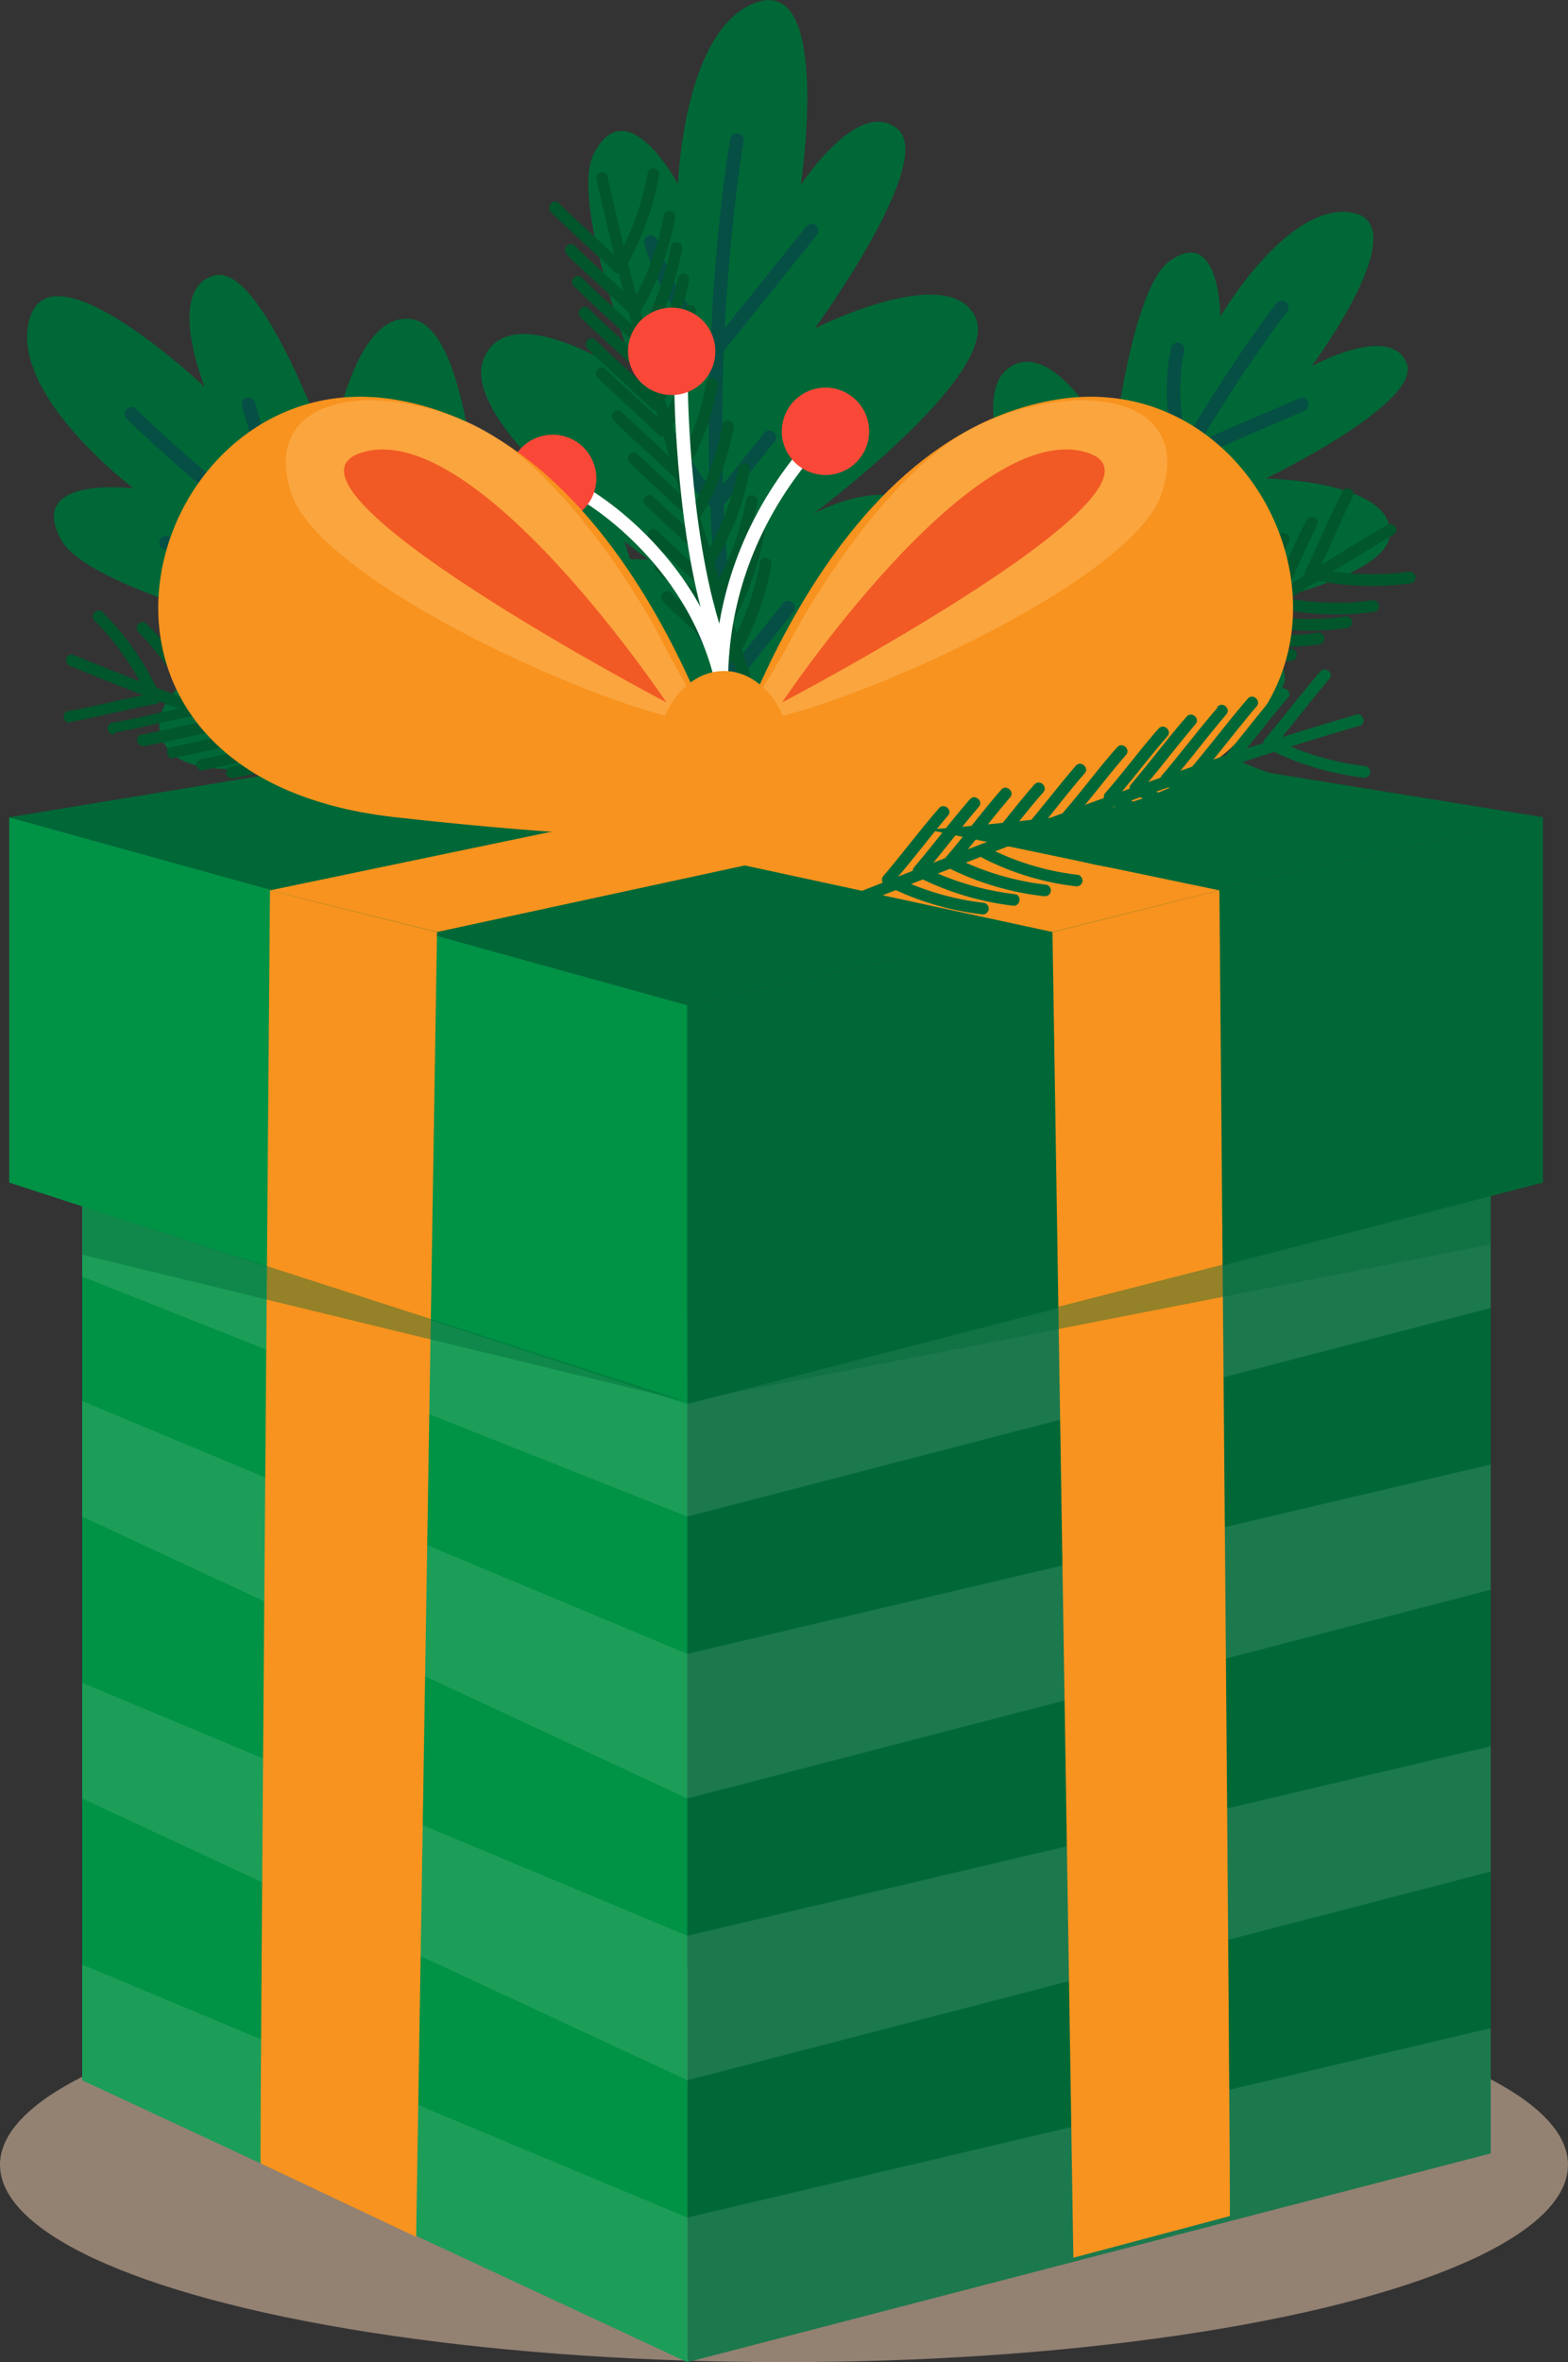 <svg xmlns="http://www.w3.org/2000/svg" viewBox="0 0 115.64 174.12"><rect x="0" y="0" width="115.64" height="174.12" fill="#333333" stroke="none"/><defs><style>.cls-1{isolation:isolate;}.cls-2{opacity:0.53;}.cls-3{fill:#e8c7aa;}.cls-12,.cls-4{fill:#006837;}.cls-5,.cls-7{fill:none;stroke-linecap:round;}.cls-5{stroke:#064f44;stroke-miterlimit:10;}.cls-6{fill:#01562c;}.cls-7{stroke:#fff;stroke-linejoin:round;}.cls-8{fill:#f94838;}.cls-9{fill:#009245;}.cls-10{fill:#fff;opacity:0.11;}.cls-11{fill:#f7931e;}.cls-12{mix-blend-mode:multiply;opacity:0.4;}.cls-13{fill:#ffbe69;opacity:0.44;}.cls-14{fill:#f15a24;}</style></defs><g class="cls-1"><g id="Слой_2" data-name="Слой 2"><g id="OBJECTS"><g class="cls-2"><ellipse class="cls-3" cx="57.82" cy="159.57" rx="57.82" ry="14.55"/></g><path class="cls-4" d="M80.18,56.64c-5.43,0-7.18-1.26-9.26-4.83-1.6-2.74-3.2-8.48-3.11-10.41.2-3.91,9.57,1.68,9.57,1.68s-6.59-13-3.13-15.84,7.85,5.82,7.85,5.82,1.35-11.85,4.16-13.82C90,16.59,90,23.34,90,23.34s4.94-8.5,9.73-7.66-3,11.32-3,11.32,5.74-3.19,7-.26-10.37,8.53-10.37,8.53,9.34.16,9.15,4.08-14.63,6.06-14.63,6.06,6.19-.15,6.87,4.41C95.07,52.33,86.84,56.6,80.18,56.64Z"/><path class="cls-5" d="M94.53,22.66s-13,16.7-17.92,36.07"/><path class="cls-5" d="M96,29.83l-8.65,3.72a14.75,14.75,0,0,1-.5-7.8"/><path class="cls-5" d="M87.63,39.92,82.82,42a9.21,9.21,0,0,1-.47-4.7"/><path class="cls-5" d="M83.66,49.83l-4.81,2.06a9.29,9.29,0,0,1-.47-4.69"/><path class="cls-4" d="M58.27,53.88c-5.66,3.06-8.21,2.68-12.38.1-3.19-2-8.07-7.09-9-9.15-2-4.21,10.95-3.58,10.95-3.58S33.65,31.33,35.68,26.43s11.46,1.71,11.46,1.71S41.94,15,43.78,11.36C46.25,6.49,50,13.58,50,13.58S50.39,1.93,55.87.15s3.19,13.49,3.19,13.49,4.23-6.53,7.13-4.14-6.1,14.71-6.1,14.71,9.87-5,11.84-.84S60,37.86,60,37.86s6.39-3.6,9.65.79C71.44,41.07,65.22,50.12,58.27,53.88Z"/><path class="cls-5" d="M54.35,10.33S50,35.07,55.7,58.05"/><path class="cls-5" d="M59.86,17l-7,8.72A17.49,17.49,0,0,1,48,17.85"/><path class="cls-5" d="M56.74,32.23l-3.88,4.85s-1.67-1.18-3.11-4.65"/><path class="cls-5" d="M58.12,44.8l-3.88,4.85S52.57,48.47,51.13,45"/><path class="cls-4" d="M47.66,52.19c-.73,6.4-2.5,8.27-7,10.22C37.22,63.9,30.23,65,28,64.59c-4.58-.78,3.32-11,3.32-11S15.08,59.5,12.22,55s8-8.43,8-8.43S6.42,43.35,4.49,39.76C1.91,35,9.85,36,9.85,36S.54,29,2.2,23.44s12.9,5.09,12.9,5.09-2.94-7.2.68-8.22,8.58,13.42,8.58,13.42,1.5-11,6.08-10.19,5.07,18.07,5.07,18.07.7-7.31,6.17-7.47C44.68,34.06,48.55,44.34,47.66,52.19Z"/><path class="cls-5" d="M9.69,30.51s17.82,17.7,39.92,26.18"/><path class="cls-5" d="M18.32,29.8l3.16,10.71A17.39,17.39,0,0,1,12.24,40"/><path class="cls-5" d="M29,41.07l1.76,6s-1.92.7-5.59-.11"/><path class="cls-5" d="M40.13,47.13l1.75,5.95s-1.92.7-5.59-.11"/><path class="cls-6" d="M5.16,49.09c14,5.78,28.54,10.12,43,14.54a.44.44,0,0,0,.26-.83c-14.47-4.41-29-8.75-43-14.53-.51-.21-.77.61-.26.82Z"/><path class="cls-6" d="M5.22,53.21c2.11-.38,4.19-.94,6.3-1.32a.44.44,0,0,0,.29-.62,20.84,20.84,0,0,0-4.22-6.13c-.38-.41-1,.17-.64.58a20.34,20.34,0,0,1,4.1,6c.09-.21.19-.41.28-.62-2.11.38-4.19.94-6.3,1.32-.55.1-.36.94.19.84Z"/><path class="cls-6" d="M8.46,54c2.11-.38,4.19-.94,6.31-1.32a.44.44,0,0,0,.28-.62A20.84,20.84,0,0,0,10.83,46c-.38-.41-1,.17-.64.58a20.28,20.28,0,0,1,4.1,6c.09-.21.19-.41.28-.62-2.11.38-4.19.94-6.3,1.32-.55.1-.36.94.19.84Z"/><path class="cls-6" d="M10.65,55c2.11-.39,4.19-.94,6.3-1.32a.44.44,0,0,0,.29-.62A20.89,20.89,0,0,0,13,46.87c-.38-.4-1,.18-.64.58a20.16,20.16,0,0,1,4.09,6l.29-.62c-2.11.38-4.19.93-6.31,1.32-.54.09-.35.93.2.84Z"/><path class="cls-6" d="M12.83,55.85c2.12-.38,4.19-.93,6.31-1.32a.43.43,0,0,0,.28-.62,21,21,0,0,0-4.22-6.13.43.43,0,0,0-.63.58,20.44,20.44,0,0,1,4.09,6l.29-.62c-2.12.38-4.2.94-6.31,1.32-.54.1-.35.94.19.84Z"/><path class="cls-6" d="M15,56.76c2.11-.39,4.19-.94,6.3-1.32a.44.44,0,0,0,.29-.62,21,21,0,0,0-4.22-6.14c-.38-.4-1,.18-.64.58a20.32,20.32,0,0,1,4.1,6c.09-.21.19-.42.28-.62-2.11.38-4.19.93-6.3,1.32-.55.1-.36.94.19.84Z"/><path class="cls-6" d="M29.12,61.06c2.11-.38,4.19-.93,6.3-1.32a.44.44,0,0,0,.29-.62A21,21,0,0,0,31.49,53c-.38-.4-1,.17-.64.58a20.25,20.25,0,0,1,4.09,6c.1-.2.19-.41.29-.62-2.11.39-4.19.94-6.31,1.32-.54.1-.35.94.2.84Z"/><path class="cls-6" d="M31.3,62c2.12-.38,4.19-.94,6.31-1.32a.43.43,0,0,0,.28-.62,20.84,20.84,0,0,0-4.22-6.13c-.38-.41-1,.17-.63.57a20.48,20.48,0,0,1,4.09,6l.29-.62c-2.12.38-4.2.94-6.31,1.32-.55.1-.35.94.19.84Z"/><path class="cls-6" d="M33.49,62.87c2.11-.38,4.19-.93,6.3-1.32a.43.43,0,0,0,.29-.61,20.89,20.89,0,0,0-4.22-6.14c-.38-.4-1,.18-.64.58a20.47,20.47,0,0,1,4.1,5.95c.09-.2.19-.41.28-.62-2.11.39-4.19.94-6.3,1.32-.55.1-.36.94.19.84Z"/><path class="cls-6" d="M17.18,57.36c2-.36,4-.9,6-1.26a.44.44,0,0,0,.29-.62,20,20,0,0,0-4.05-5.88.43.43,0,0,0-.63.58,19.45,19.45,0,0,1,3.92,5.7c.09-.21.19-.42.28-.62-2,.36-4,.89-6,1.26-.54.1-.35.94.19.84Z"/><path class="cls-6" d="M20.42,58.19c2-.36,4-.89,6-1.26a.44.44,0,0,0,.28-.62,20.15,20.15,0,0,0-4-5.88c-.38-.4-1,.17-.64.58A19.45,19.45,0,0,1,26,56.71c.09-.21.19-.41.28-.62-2,.37-4,.9-6,1.26-.54.1-.35.94.19.84Z"/><path class="cls-6" d="M23.67,59c2-.36,4-.89,6-1.26a.44.44,0,0,0,.28-.62,20,20,0,0,0-4-5.88c-.38-.4-1,.18-.64.58a19.45,19.45,0,0,1,3.92,5.7l.29-.62c-2,.37-4,.9-6,1.26-.55.1-.36.94.19.84Z"/><path class="cls-6" d="M26.91,59.85c2-.36,4-.89,6-1.26a.44.44,0,0,0,.29-.62,20.18,20.18,0,0,0-4.05-5.88c-.38-.4-1,.18-.64.58a19.59,19.59,0,0,1,3.92,5.7l.29-.62c-2,.37-4,.9-6,1.26-.55.1-.36.94.19.84Z"/><path class="cls-6" d="M102.29,38.7C89.24,46.39,77,55.37,64.77,64.26c-.44.33,0,1,.5.7,12.25-8.88,24.47-17.87,37.52-25.56.47-.28,0-1-.5-.7Z"/><path class="cls-6" d="M99,36.26c-1,1.92-1.78,3.91-2.75,5.83a.44.44,0,0,0,.32.6A21.15,21.15,0,0,0,104,43a.43.43,0,0,0-.07-.86,20.37,20.37,0,0,1-7.22-.32c.1.2.21.4.32.6,1-1.92,1.78-3.91,2.75-5.83.25-.49-.54-.84-.79-.35Z"/><path class="cls-6" d="M96.35,38.35c-1,1.91-1.78,3.91-2.74,5.82a.44.44,0,0,0,.32.61,20.91,20.91,0,0,0,7.44.32.43.43,0,0,0-.08-.85,20.61,20.61,0,0,1-7.22-.32l.32.6c1-1.92,1.78-3.91,2.75-5.83.25-.5-.54-.85-.79-.35Z"/><path class="cls-6" d="M94.31,39.55c-1,1.91-1.78,3.9-2.74,5.82a.43.43,0,0,0,.32.6,20.91,20.91,0,0,0,7.44.33.43.43,0,0,0-.08-.86A20.14,20.14,0,0,1,92,45.12l.32.61c1-1.92,1.78-3.91,2.75-5.83.25-.5-.54-.85-.79-.35Z"/><path class="cls-6" d="M92.27,40.74c-1,1.92-1.78,3.91-2.74,5.83a.43.43,0,0,0,.32.6,20.9,20.9,0,0,0,7.44.33.43.43,0,0,0-.08-.86A20.14,20.14,0,0,1,90,46.32l.32.6c1-1.91,1.78-3.9,2.75-5.82.25-.5-.54-.85-.79-.36Z"/><path class="cls-6" d="M90.23,41.94c-1,1.92-1.78,3.91-2.74,5.83a.43.43,0,0,0,.32.6,20.9,20.9,0,0,0,7.44.33.43.43,0,0,0-.08-.86A20.14,20.14,0,0,1,88,47.52l.32.6c1-1.91,1.78-3.91,2.75-5.82.25-.5-.54-.85-.79-.36Z"/><path class="cls-6" d="M78.3,50.6c-1,1.92-1.78,3.91-2.75,5.83a.44.44,0,0,0,.33.6,21.13,21.13,0,0,0,7.44.33.43.43,0,0,0-.08-.86A20.37,20.37,0,0,1,76,56.18l.32.6c1-1.92,1.78-3.91,2.75-5.83.25-.49-.54-.85-.79-.35Z"/><path class="cls-6" d="M76.26,51.8c-1,1.92-1.78,3.91-2.75,5.83a.44.44,0,0,0,.33.6,21.09,21.09,0,0,0,7.43.33.43.43,0,0,0-.07-.86A20.37,20.37,0,0,1,74,57.38l.32.6c1-1.92,1.78-3.91,2.75-5.83.25-.49-.54-.85-.79-.35Z"/><path class="cls-6" d="M74.22,53c-1,1.91-1.78,3.91-2.75,5.82a.45.45,0,0,0,.33.61,20.85,20.85,0,0,0,7.43.32.43.43,0,0,0-.07-.85,20.37,20.37,0,0,1-7.22-.32l.32.6c1-1.92,1.78-3.91,2.75-5.83.25-.49-.54-.85-.79-.35Z"/><path class="cls-6" d="M88.45,43.31c-.93,1.83-1.71,3.74-2.64,5.58a.44.44,0,0,0,.33.6,20.09,20.09,0,0,0,7.13.31.43.43,0,0,0-.08-.85,19.57,19.57,0,0,1-6.91-.31l.32.6c.93-1.83,1.7-3.74,2.63-5.58.25-.5-.53-.85-.78-.35Z"/><path class="cls-6" d="M85.83,45.39c-.93,1.84-1.7,3.75-2.63,5.58a.44.44,0,0,0,.32.61,20.11,20.11,0,0,0,7.13.31.43.43,0,0,0-.08-.86,19.57,19.57,0,0,1-6.91-.3c.11.2.22.4.32.6.93-1.84,1.71-3.75,2.63-5.58.25-.5-.53-.85-.78-.36Z"/><path class="cls-6" d="M83.21,47.48c-.93,1.84-1.7,3.74-2.63,5.58a.44.44,0,0,0,.32.6A20.11,20.11,0,0,0,88,54a.43.43,0,0,0-.07-.86,19.34,19.34,0,0,1-6.91-.31c.1.2.21.4.32.6.92-1.83,1.7-3.74,2.63-5.58.25-.49-.54-.85-.79-.35Z"/><path class="cls-6" d="M80.6,49.57c-.93,1.83-1.71,3.74-2.64,5.58a.44.44,0,0,0,.33.6,20.09,20.09,0,0,0,7.13.31.43.43,0,0,0-.08-.85,19.57,19.57,0,0,1-6.91-.31l.32.6c.93-1.84,1.7-3.74,2.63-5.58.25-.5-.53-.85-.78-.35Z"/><path class="cls-6" d="M44,13.25C47.26,28,52,42.43,56.71,56.82a.43.43,0,0,0,.82-.26C52.86,42.17,48.08,27.77,44.8,13c-.12-.54-.94-.28-.82.26Z"/><path class="cls-6" d="M40.64,15.65c1.52,1.51,3.17,2.9,4.69,4.41a.44.44,0,0,0,.67-.12,21,21,0,0,0,2.61-7,.43.43,0,0,0-.84-.19,20.19,20.19,0,0,1-2.53,6.76l.67-.12c-1.52-1.51-3.17-2.9-4.69-4.41-.4-.39-1,.25-.58.64Z"/><path class="cls-6" d="M41.81,18.78c1.53,1.51,3.17,2.9,4.7,4.41a.43.43,0,0,0,.67-.12,21.06,21.06,0,0,0,2.61-7,.43.43,0,0,0-.84-.19,20.34,20.34,0,0,1-2.54,6.77l.68-.12c-1.53-1.52-3.17-2.9-4.7-4.42-.39-.39-1,.25-.58.64Z"/><path class="cls-6" d="M42.32,21.09c1.53,1.52,3.17,2.9,4.7,4.41a.43.43,0,0,0,.67-.12,21.06,21.06,0,0,0,2.61-7,.43.43,0,0,0-.84-.19A20.34,20.34,0,0,1,46.92,25l.68-.12c-1.53-1.52-3.17-2.9-4.7-4.42-.39-.39-1,.25-.58.64Z"/><path class="cls-6" d="M42.83,23.4c1.53,1.52,3.17,2.9,4.7,4.42a.44.44,0,0,0,.67-.12,21.2,21.2,0,0,0,2.61-7,.43.43,0,0,0-.84-.19,20.26,20.26,0,0,1-2.54,6.77l.68-.12c-1.53-1.52-3.17-2.9-4.7-4.42-.39-.39-1,.25-.58.64Z"/><path class="cls-6" d="M43.34,25.71c1.53,1.52,3.17,2.9,4.7,4.42a.44.44,0,0,0,.67-.12,21.2,21.2,0,0,0,2.61-7,.43.43,0,0,0-.84-.19,20.26,20.26,0,0,1-2.54,6.77l.68-.12c-1.53-1.52-3.17-2.9-4.7-4.41-.39-.4-1,.24-.58.63Z"/><path class="cls-6" d="M47.89,39.73c1.53,1.52,3.17,2.9,4.7,4.42a.44.44,0,0,0,.67-.12,21.2,21.2,0,0,0,2.61-7,.43.43,0,0,0-.84-.19,20.39,20.39,0,0,1-2.54,6.77l.67-.12C51.64,42,50,40.61,48.47,39.1c-.39-.39-1,.24-.58.63Z"/><path class="cls-6" d="M48.4,42.05c1.53,1.51,3.17,2.89,4.7,4.41a.44.44,0,0,0,.67-.12,21.2,21.2,0,0,0,2.61-7,.43.43,0,0,0-.84-.19A20.39,20.39,0,0,1,53,45.94l.67-.12c-1.52-1.51-3.16-2.9-4.69-4.41-.39-.39-1,.24-.58.64Z"/><path class="cls-6" d="M48.91,44.36c1.53,1.51,3.17,2.9,4.7,4.41a.44.44,0,0,0,.67-.12,21.23,21.23,0,0,0,2.61-7c.11-.55-.73-.74-.84-.2a20.39,20.39,0,0,1-2.54,6.77l.67-.12c-1.52-1.51-3.16-2.9-4.69-4.41-.39-.39-1,.25-.58.64Z"/><path class="cls-6" d="M44.09,27.83c1.46,1.45,3,2.78,4.49,4.23a.45.45,0,0,0,.68-.12,20.23,20.23,0,0,0,2.5-6.68.43.43,0,0,0-.84-.19,19.42,19.42,0,0,1-2.43,6.47l.67-.12c-1.46-1.45-3-2.77-4.49-4.22-.4-.39-1,.24-.58.63Z"/><path class="cls-6" d="M45.26,31c1.46,1.45,3,2.77,4.5,4.22a.43.43,0,0,0,.67-.12,19.93,19.93,0,0,0,2.5-6.68.43.43,0,0,0-.84-.19,19.54,19.54,0,0,1-2.42,6.48l.67-.12c-1.46-1.45-3-2.78-4.5-4.23-.39-.39-1,.25-.58.64Z"/><path class="cls-6" d="M46.44,34.1c1.46,1.45,3,2.78,4.5,4.23a.44.44,0,0,0,.67-.12,20.2,20.2,0,0,0,2.5-6.69.43.43,0,0,0-.84-.19,19.34,19.34,0,0,1-2.43,6.48l.68-.12c-1.46-1.45-3-2.78-4.5-4.23-.39-.39-1,.25-.58.64Z"/><path class="cls-6" d="M47.62,37.23c1.46,1.45,3,2.78,4.49,4.23a.44.44,0,0,0,.67-.12,20,20,0,0,0,2.51-6.68c.11-.55-.73-.74-.84-.2A19.39,19.39,0,0,1,52,40.94l.67-.12c-1.46-1.45-3-2.78-4.49-4.22-.4-.4-1,.24-.58.63Z"/><path class="cls-7" d="M53.68,54.84s-3.28-12.07,7.2-23.05"/><path class="cls-7" d="M43.15,36.46S51,40.91,53.2,50.07"/><path class="cls-7" d="M50.23,28.72s.12,12.14,3.05,19.42"/><path class="cls-8" d="M43.48,33.54a3.22,3.22,0,1,1-4.44-1A3.22,3.22,0,0,1,43.48,33.54Z"/><path class="cls-8" d="M52.26,24.18a3.22,3.22,0,1,1-4.45-1A3.22,3.22,0,0,1,52.26,24.18Z"/><path class="cls-8" d="M63.6,30.07a3.22,3.22,0,1,1-4.44-1A3.22,3.22,0,0,1,63.6,30.07Z"/><polygon class="cls-4" points="109.94 87.17 50.69 97.17 50.69 174.12 109.94 158.73 109.94 87.17"/><polygon class="cls-9" points="6.06 153.34 50.69 174.12 50.69 97.17 6.06 84.09 6.06 153.34"/><polygon class="cls-10" points="6.06 144.81 50.69 163.46 109.94 149.5 109.94 158.73 50.69 174.12 6.06 153.34 6.06 144.81"/><polygon class="cls-10" points="6.06 124.04 50.69 142.69 109.94 128.72 109.94 137.96 50.69 153.34 6.06 132.57 6.06 124.04"/><polygon class="cls-10" points="6.06 103.27 50.69 121.91 109.94 107.95 109.94 117.18 50.69 132.57 6.06 111.79 6.06 103.27"/><polygon class="cls-10" points="6.06 85.57 50.69 101.14 109.94 87.17 109.94 96.41 50.69 111.79 6.06 94.1 6.06 85.57"/><polygon class="cls-9" points="0.68 87.17 50.69 103.49 50.69 74.09 0.68 60.24 0.68 87.17"/><polygon class="cls-4" points="113.79 87.17 50.69 103.49 50.69 74.09 113.79 60.24 113.79 87.17"/><polygon class="cls-4" points="0.68 60.24 56.85 51.01 113.79 60.24 50.69 74.09 0.68 60.24"/><path class="cls-11" d="M19.22,159.47c-.08-.74.69-93.84.69-93.84l12.32,3.08-1.54,96.18Z"/><path class="cls-11" d="M90.7,163.35c.08-.74-.77-97.72-.77-97.72L77.62,68.71l1.54,97.71Z"/><polygon class="cls-12" points="6.06 92.49 50.69 103.33 6.06 88.93 6.06 92.49"/><polygon class="cls-12" points="109.94 91.72 50.69 103.33 109.94 88.16 109.94 91.72"/><polygon class="cls-11" points="19.91 65.63 75.31 54.09 89.17 56.39 32.23 68.7 19.91 65.63"/><polygon class="cls-11" points="89.93 65.63 34.53 54.09 20.68 56.39 77.62 68.7 89.93 65.63"/><path class="cls-11" d="M54.54,60.24s-6.93-27.7-25.39-30.78-27.7,27.7,0,30.78S54.54,60.24,54.54,60.24Z"/><path class="cls-13" d="M48.38,46.39s-6.54-12.17-14-15.32-15.2-1.61-12.89,5.32,25.4,16.93,30.78,16.93C52.23,53.32,49.92,49.47,48.38,46.39Z"/><path class="cls-11" d="M52.49,60.24s6.93-27.7,25.39-30.78,27.71,27.7,0,30.78S52.49,60.24,52.49,60.24Z"/><path class="cls-13" d="M58.74,46.39s6.54-12.17,14-15.32S88,29.46,85.67,36.39,59.93,53.32,54.54,53.32A70.51,70.51,0,0,0,58.74,46.39Z"/><path class="cls-14" d="M49.15,51.78S35.3,31,26.84,33.31,49.15,51.78,49.15,51.78Z"/><path class="cls-14" d="M57.68,51.78S71.53,31,80,33.31,57.68,51.78,57.68,51.78Z"/><path class="cls-11" d="M58.39,56c0,3.61-2.24,6.54-5,6.54s-5-2.93-5-6.54,2.24-6.54,5-6.54S58.39,52.4,58.39,56Z"/><path class="cls-4" d="M100,52.69C85.43,56.9,71.37,62.58,57.3,68.15a.43.43,0,0,0,.31.81c14.07-5.58,28.13-11.25,42.68-15.47.53-.15.22-1-.31-.8Z"/><path class="cls-4" d="M97.37,49.5c-1.41,1.62-2.69,3.35-4.11,5a.44.44,0,0,0,.17.66,20.93,20.93,0,0,0,7.12,2.16.43.43,0,0,0,.14-.85,20.15,20.15,0,0,1-6.91-2.1c0,.22.1.45.16.67,1.41-1.62,2.69-3.35,4.1-5,.37-.42-.3-.95-.67-.54Z"/><path class="cls-4" d="M94.32,50.88c-1.41,1.61-2.69,3.34-4.11,5a.44.44,0,0,0,.16.66,21.22,21.22,0,0,0,7.13,2.17c.55.08.69-.78.14-.85a20.65,20.65,0,0,1-6.92-2.1l.17.66c1.41-1.62,2.69-3.35,4.1-5,.37-.41-.31-.95-.67-.53Z"/><path class="cls-4" d="M92,51.53c-1.41,1.62-2.69,3.35-4.1,5a.43.43,0,0,0,.16.66,20.91,20.91,0,0,0,7.13,2.16.43.43,0,0,0,.13-.85,20.15,20.15,0,0,1-6.91-2.1c0,.22.11.44.16.66,1.42-1.61,2.69-3.34,4.11-5,.36-.42-.31-1-.68-.54Z"/><path class="cls-4" d="M89.77,52.19c-1.41,1.62-2.69,3.34-4.11,5a.44.44,0,0,0,.17.66A20.94,20.94,0,0,0,93,60a.43.43,0,0,0,.14-.85A20.37,20.37,0,0,1,86.18,57c0,.22.1.44.16.66,1.41-1.62,2.69-3.35,4.1-5,.37-.42-.3-1-.67-.54Z"/><path class="cls-4" d="M87.5,52.84c-1.42,1.62-2.7,3.35-4.11,5a.44.44,0,0,0,.16.66,20.91,20.91,0,0,0,7.13,2.16.43.43,0,0,0,.14-.85,20.21,20.21,0,0,1-6.92-2.1c.06.22.11.44.16.67,1.42-1.62,2.7-3.35,4.11-5,.37-.42-.31-1-.67-.54Z"/><path class="cls-4" d="M73.79,58.27c-1.41,1.62-2.69,3.35-4.1,5a.43.43,0,0,0,.16.66A20.93,20.93,0,0,0,77,66.06a.43.43,0,0,0,.14-.85,20.15,20.15,0,0,1-6.91-2.1c0,.22.11.44.16.66,1.41-1.61,2.69-3.34,4.11-5,.36-.42-.31-1-.68-.54Z"/><path class="cls-4" d="M71.52,58.93c-1.41,1.61-2.69,3.34-4.11,5a.43.43,0,0,0,.17.66,21.1,21.1,0,0,0,7.12,2.17c.55.08.69-.78.14-.85a20.65,20.65,0,0,1-6.92-2.1c.06.22.11.44.17.66,1.41-1.62,2.69-3.35,4.1-5,.37-.41-.31-1-.67-.53Z"/><path class="cls-4" d="M69.25,59.58c-1.42,1.62-2.7,3.35-4.11,5a.43.43,0,0,0,.16.66,20.91,20.91,0,0,0,7.13,2.16.43.43,0,0,0,.13-.85,20.15,20.15,0,0,1-6.91-2.1c0,.22.11.44.16.66,1.42-1.61,2.7-3.34,4.11-5,.36-.42-.31-.95-.67-.54Z"/><path class="cls-4" d="M85.43,53.72c-1.36,1.55-2.58,3.21-3.94,4.76a.44.44,0,0,0,.17.66,20.05,20.05,0,0,0,6.83,2.07.43.43,0,0,0,.13-.85,19.43,19.43,0,0,1-6.61-2c0,.22.1.44.16.66,1.35-1.55,2.58-3.2,3.93-4.75.37-.42-.31-1-.67-.54Z"/><path class="cls-4" d="M82.38,55.09C81,56.64,79.8,58.3,78.44,59.85a.44.44,0,0,0,.16.66,20,20,0,0,0,6.83,2.07.43.43,0,0,0,.14-.85,19.41,19.41,0,0,1-6.62-2c.06.22.11.45.17.67,1.35-1.55,2.58-3.21,3.93-4.76.36-.42-.31-1-.67-.54Z"/><path class="cls-4" d="M79.32,56.47C78,58,76.74,59.67,75.39,61.22a.43.43,0,0,0,.16.66A20.2,20.2,0,0,0,82.38,64a.43.43,0,0,0,.14-.85,19.41,19.41,0,0,1-6.62-2c.06.22.11.44.16.66C77.42,60.21,78.64,58.55,80,57c.36-.41-.31-1-.68-.53Z"/><path class="cls-4" d="M76.27,57.84c-1.35,1.55-2.58,3.2-3.93,4.75a.44.44,0,0,0,.16.67,20.19,20.19,0,0,0,6.83,2.07.43.43,0,0,0,.14-.85,19.41,19.41,0,0,1-6.62-2l.16.66c1.36-1.55,2.58-3.2,3.94-4.75.36-.42-.31-1-.68-.54Z"/></g></g></g></svg>